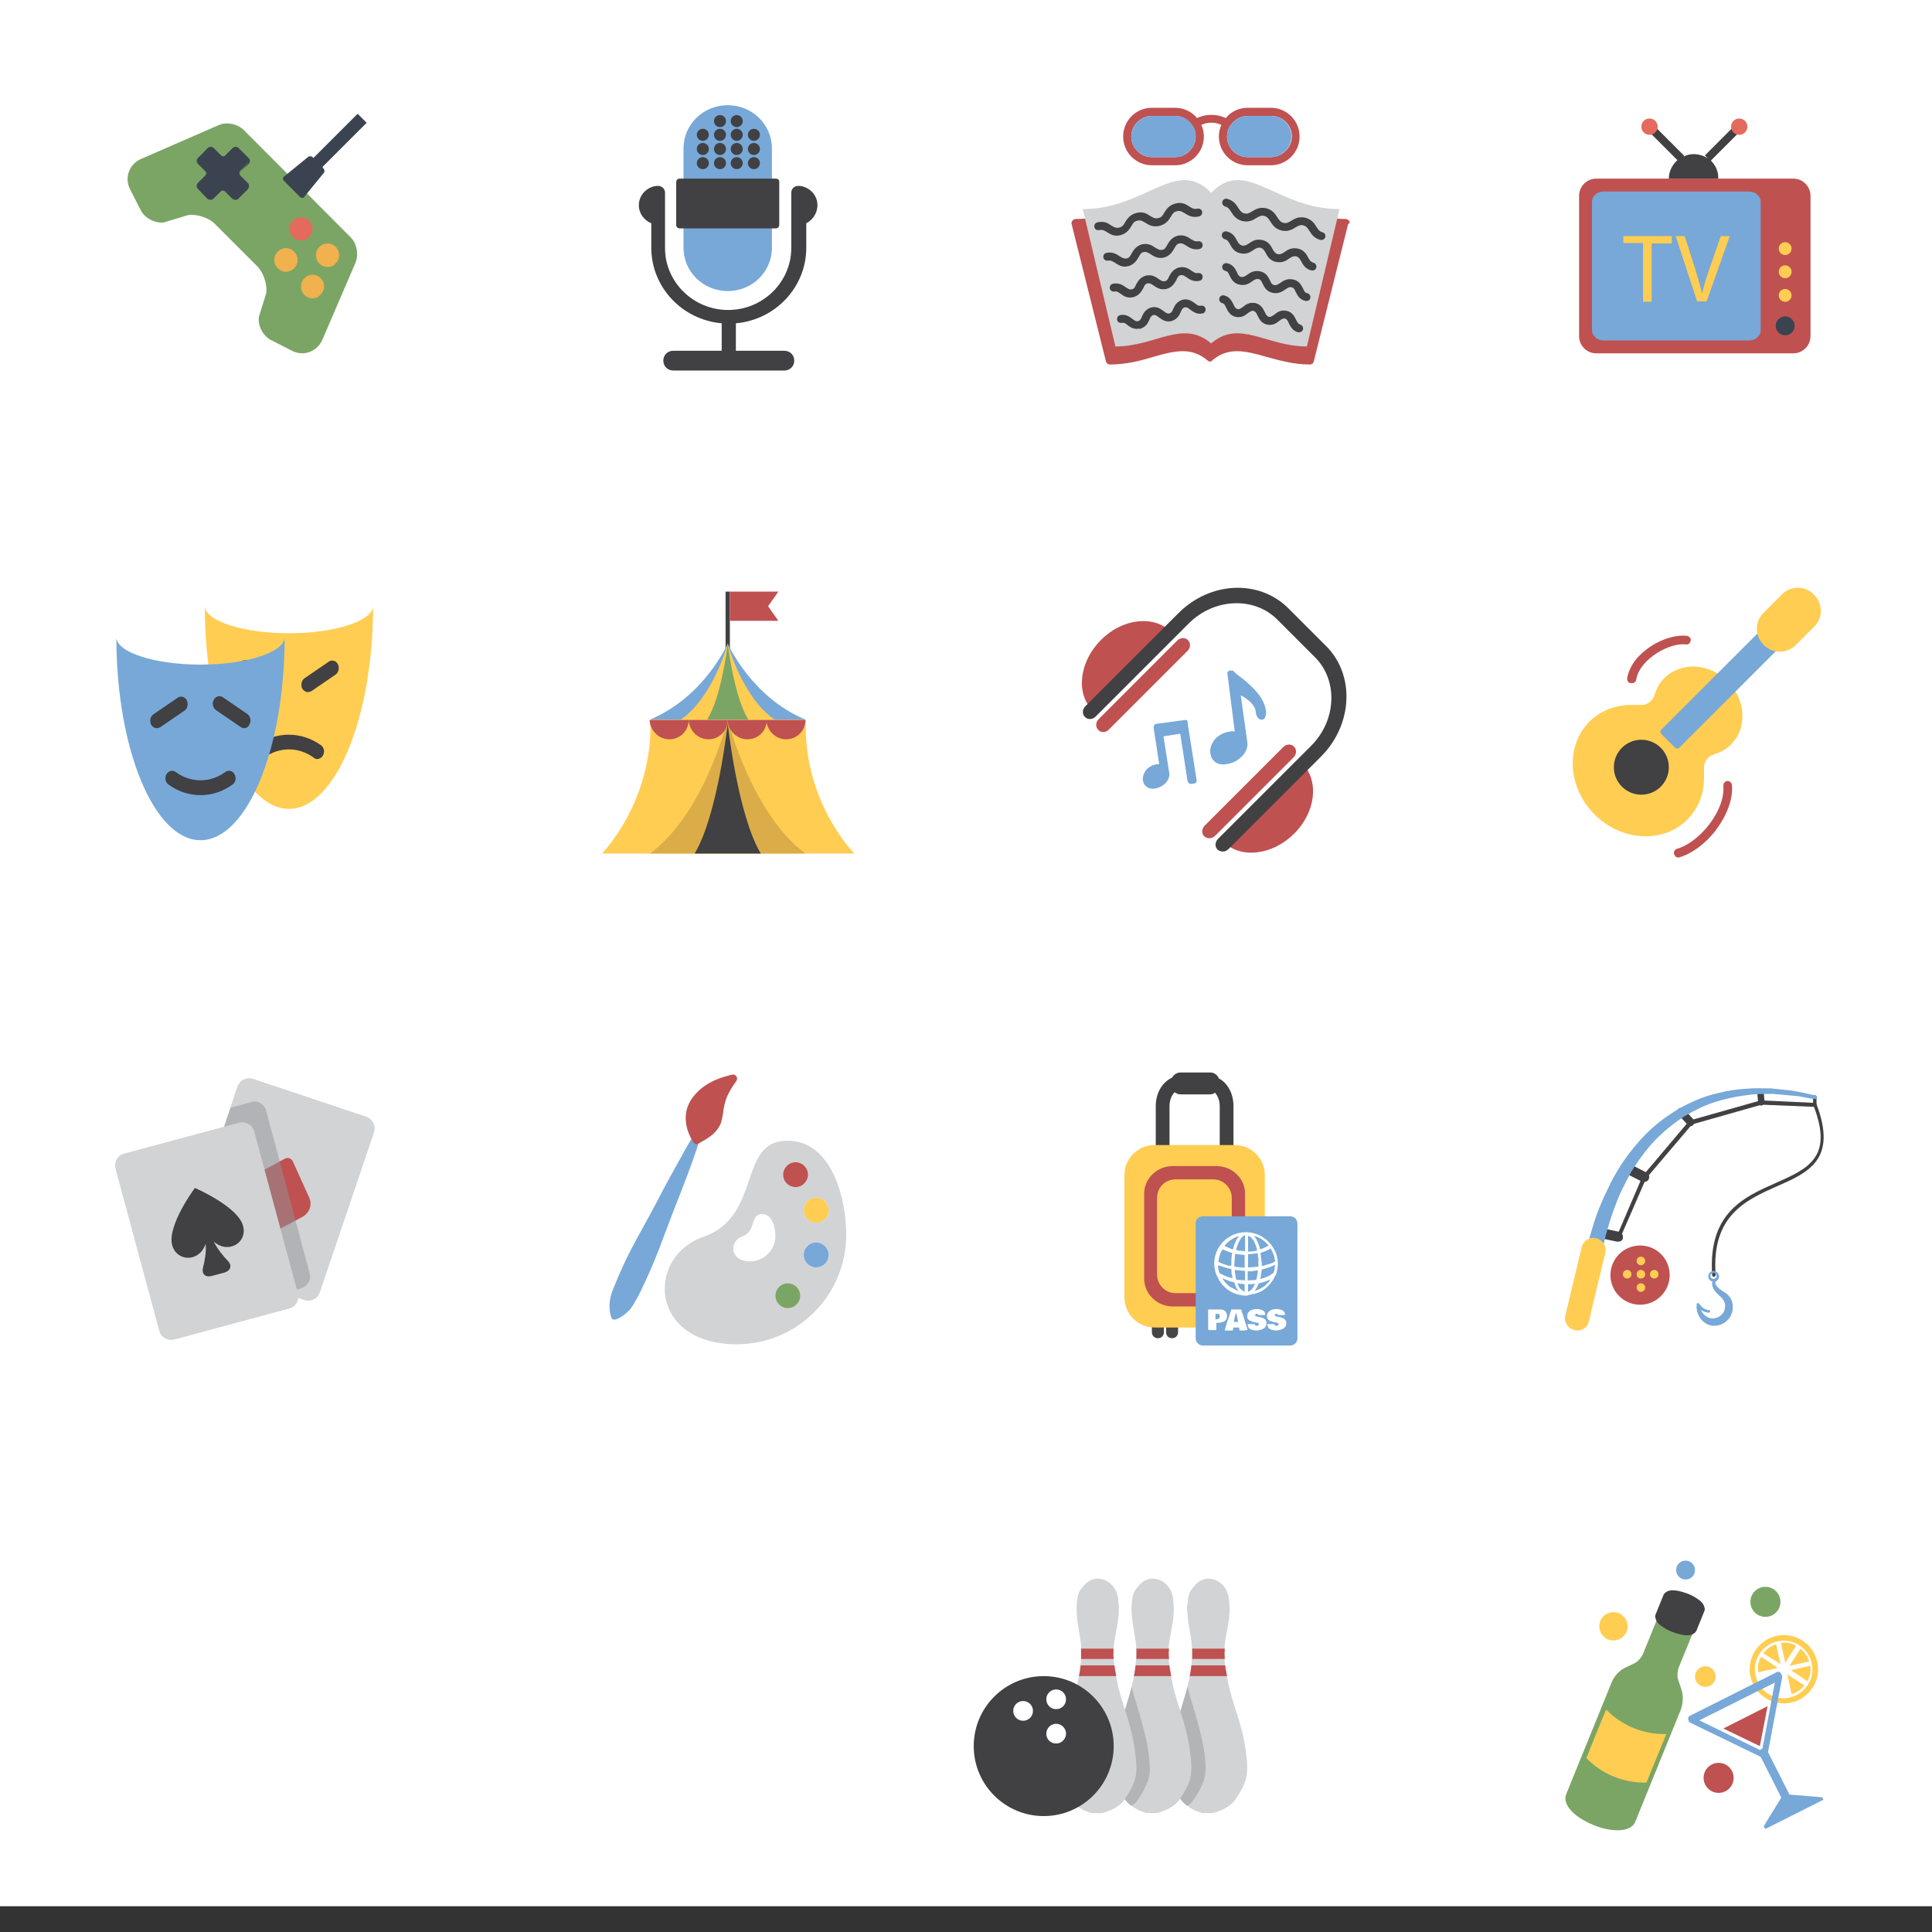 <?xml version="1.0" encoding="utf-8"?>
<!-- Generator: Adobe Illustrator 19.0.0, SVG Export Plug-In . SVG Version: 6.00 Build 0)  -->
<svg version="1.1" id="Layer_1" xmlns="http://www.w3.org/2000/svg" xmlns:xlink="http://www.w3.org/1999/xlink" x="0px" y="0px"
	 viewBox="-254 56 450 450" style="enable-background:new -254 56 450 450;" xml:space="preserve">
<rect x="-254" y="56" width="450" height="450" fill="#333333" stroke="none"/>
<style type="text/css">
	.st0{fill:#FFFFFF;}
	.st1{fill:#414042;}
	.st2{fill:#7BA565;}
	.st3{fill:#3B4350;}
	.st4{fill:#E46A5D;}
	.st5{fill:#F1B14F;}
	.st6{fill:#77A8D8;}
	.st7{fill:#BF5151;}
	.st8{fill:#D1D3D4;}
	.st9{fill:#FFCD52;}
	.st10{fill:#DBAD49;}
	.st11{opacity:0.5;fill:#939598;enable-background:new    ;}
	.st12{fill:#464646;}
	.st13{display:none;}
	.st14{display:inline;fill:#77A8D8;}
	.st15{display:inline;}
	.st16{display:inline;fill:#FFFFFF;}
	.st17{display:inline;fill:#BF5151;}
	.st18{display:inline;fill:#414042;}
	.st19{opacity:0.5;}
	.st20{fill:#939598;}
</style>
<g id="Layer_4">
	<g>
		<rect x="-254" y="50" class="st0" width="450" height="450"/>
	</g>
</g>
<g id="Layer_5">
	<g>
		<rect x="-85" y="193.8" class="st1" width="1" height="16"/>
	</g>
	<g>
		<g>
			<path class="st2" d="M-186,137.7c2.7,1.4,5.9,0.2,7.1-2.6l7.7-17.9c0.8-1.9,0.3-4.6-1.2-6l-24.8-24.9c-1.5-1.5-4.2-2-6-1.1
				l-17.9,7.8c-2.8,1.2-4,4.4-2.6,7.1l2.5,4.9c0.9,1.8,3.4,3.1,5.4,2.8l5.6-1.7c2-0.3,4.9,0.6,6.3,2.1l9.8,9.8
				c1.5,1.5,2.4,4.3,2.1,6.3l-1.7,5.5c-0.3,2,0.9,4.4,2.8,5.4C-190.9,135.2-188.7,136.3-186,137.7z"/>
		</g>
		<g>
			<g>
				<path class="st3" d="M-196.4,98.7l-1.7-1.7c-0.3-0.3-0.3-0.9,0-1.2l1.7-1.7c0.3-0.3,0.3-0.9,0-1.2l-2.3-2.3
					c-0.3-0.3-0.8-0.3-1.2,0l-1.7,1.7c-0.3,0.3-0.8,0.3-1.2,0l-1.7-1.7c-0.3-0.3-0.9-0.3-1.2,0l-2.1,2.4c-0.3,0.3-0.3,0.8,0,1.2
					l1.7,1.7c0.3,0.3,0.3,0.8,0,1.2l-1.7,1.7c-0.3,0.3-0.3,0.9,0,1.2l2.3,2.3c0.3,0.3,0.8,0.3,1.2,0l1.7-1.7c0.3-0.3,0.9-0.3,1.2,0
					l1.7,1.7c0.3,0.3,0.9,0.3,1.2,0l2.3-2.3C-196.1,99.6-196.1,99-196.4,98.7z"/>
				<path class="st3" d="M-199.3,102.5L-199.3,102.5c-0.2,0-0.5-0.1-0.7-0.3l-1.7-1.7c-0.3-0.3-0.8-0.3-1,0l-1.7,1.7
					c-0.2,0.2-0.4,0.3-0.7,0.3c-0.2,0-0.5-0.1-0.7-0.3l-2.1-2.2c-0.2-0.2-0.3-0.4-0.3-0.7c0-0.2,0.1-0.5,0.3-0.7l1.7-1.7
					c0.3-0.3,0.3-0.7,0-1l-1.7-1.7c-0.2-0.2-0.3-0.4-0.3-0.7c0-0.2,0.1-0.5,0.3-0.7l2.3-2.3c0.2-0.2,0.4-0.3,0.7-0.3
					c0.2,0,0.5,0.1,0.7,0.3l1.7,1.7c0.3,0.3,0.8,0.3,1,0l1.7-1.7c0.2-0.2,0.4-0.3,0.7-0.3c0.2,0,0.5,0.1,0.7,0.3l2.3,2.3
					c0.2,0.2,0.3,0.4,0.3,0.7c0,0.2-0.1,0.5-0.3,0.7l-1.9,1.7c-0.3,0.3-0.3,0.7,0,1l1.7,1.7c0.2,0.2,0.3,0.4,0.3,0.7
					c0,0.2-0.1,0.5-0.3,0.7l-2.3,2.3C-198.8,102.4-199,102.5-199.3,102.5z M-202.1,100.2c0.2,0,0.5,0.1,0.7,0.3l1.7,1.7
					c0.1,0.1,0.3,0.2,0.5,0.2l0,0c0.2,0,0.4-0.1,0.5-0.2l2.3-2.3c0.1-0.1,0.2-0.3,0.2-0.5s-0.1-0.4-0.2-0.5l-1.7-1.7
					c-0.4-0.4-0.4-1,0-1.3l1.7-1.7c0.1-0.1,0.2-0.3,0.2-0.5c0-0.2-0.1-0.4-0.2-0.5l-2.3-2.3c-0.3-0.3-0.8-0.3-1,0l-1.7,1.7
					c-0.2,0.2-0.4,0.3-0.7,0.3c-0.2,0-0.5-0.1-0.7-0.3l-1.7-1.7c-0.3-0.3-0.8-0.3-1,0l-2.3,2.3c-0.1,0.1-0.2,0.3-0.2,0.5
					c0,0.2,0.1,0.4,0.2,0.5l1.7,1.7c0.4,0.4,0.4,1,0,1.3l-1.7,1.7c-0.1,0.1-0.2,0.3-0.2,0.5s0.1,0.4,0.2,0.5l2.3,2.3
					c0.3,0.3,0.8,0.3,1,0l1.7-1.7C-202.6,100.3-202.4,100.2-202.1,100.2z"/>
			</g>
		</g>
		<g>
			<g>
				<circle class="st4" cx="-183.9" cy="109.3" r="2.6"/>
				<path class="st4" d="M-183.9,112c-0.7,0-1.4-0.3-1.9-0.8s-0.8-1.2-0.8-1.9c0-0.7,0.3-1.4,0.8-1.9s1.2-0.8,1.9-0.8
					c0.7,0,1.4,0.3,1.9,0.8s0.8,1.2,0.8,1.9c0,0.7-0.3,1.4-0.8,1.9C-182.5,111.8-183.2,112-183.9,112z M-183.9,106.8
					c-0.7,0-1.3,0.3-1.8,0.7c-0.5,0.5-0.7,1.1-0.7,1.8c0,0.7,0.3,1.3,0.7,1.8c0.5,0.5,1.1,0.7,1.8,0.7c0.7,0,1.3-0.3,1.8-0.7
					c0.5-0.5,0.7-1.1,0.7-1.8c0-0.7-0.3-1.3-0.7-1.8C-182.6,107-183.2,106.8-183.9,106.8z"/>
			</g>
		</g>
		<g>
			<g>
				<circle class="st5" cx="-177.7" cy="115.5" r="2.6"/>
				<path class="st5" d="M-177.7,118.2c-0.7,0-1.4-0.3-1.9-0.8c-1.1-1.1-1.1-2.8,0-3.9c0.5-0.5,1.2-0.8,1.9-0.8s1.4,0.3,1.9,0.8
					s0.8,1.2,0.8,1.9s-0.3,1.4-0.8,1.9C-176.3,118-177,118.2-177.7,118.2z M-177.7,113c-0.7,0-1.3,0.3-1.8,0.7c-1,1-1,2.6,0,3.6
					c0.5,0.5,1.1,0.7,1.8,0.7s1.3-0.3,1.8-0.7c0.5-0.5,0.7-1.1,0.7-1.8s-0.3-1.3-0.7-1.8C-176.4,113.2-177,113-177.7,113z"/>
			</g>
		</g>
		<g>
			<g>
				<circle class="st5" cx="-187.4" cy="116.5" r="2.6"/>
				<path class="st5" d="M-187.4,119.3c-0.7,0-1.4-0.3-1.9-0.8c-1.1-1.1-1.1-2.8,0-3.9c0.5-0.5,1.2-0.8,1.9-0.8
					c0.7,0,1.4,0.3,1.9,0.8c1.1,1.1,1.1,2.8,0,3.9C-186,119-186.7,119.3-187.4,119.3z M-187.4,114c-0.7,0-1.3,0.3-1.8,0.7
					c-1,1-1,2.6,0,3.6c0.5,0.5,1.1,0.7,1.8,0.7c0.7,0,1.3-0.3,1.8-0.7c1-1,1-2.6,0-3.6C-186.1,114.3-186.7,114-187.4,114z"/>
			</g>
		</g>
		<g>
			<g>
				<circle class="st5" cx="-181.2" cy="122.7" r="2.6"/>
				<path class="st5" d="M-181.2,125.5c-0.7,0-1.4-0.3-1.9-0.8c-1.1-1.1-1.1-2.8,0-3.9c0.5-0.5,1.2-0.8,1.9-0.8s1.4,0.3,1.9,0.8
					s0.8,1.2,0.8,1.9c0,0.7-0.3,1.4-0.8,1.9C-179.8,125.2-180.5,125.5-181.2,125.5z M-181.2,120.2c-0.7,0-1.3,0.3-1.8,0.7
					c-1,1-1,2.6,0,3.6c0.5,0.5,1.1,0.7,1.8,0.7s1.3-0.3,1.8-0.7c0.5-0.5,0.7-1.1,0.7-1.8c0-0.7-0.3-1.3-0.7-1.8
					C-179.9,120.5-180.5,120.2-181.2,120.2z"/>
			</g>
		</g>
		<path class="st3" d="M-178.9,94.9l10.3-10.3l-2.1-2.1L-181,92.8l-0.2-0.2c-0.2-0.2-0.4-0.2-0.6-0.2c-0.2,0-0.4,0.1-0.5,0.2
			l-5.5,4.5c-0.2,0.1-0.3,0.3-0.3,0.5s0.1,0.4,0.2,0.5l3.8,3.8c0.1,0.1,0.3,0.2,0.5,0.2c0.2,0,0.4-0.1,0.5-0.3l4.5-5.5
			c0.3-0.3,0.2-0.8-0.1-1.1L-178.9,94.9z"/>
	</g>
	<g>
		<g>
			<path class="st6" d="M-74.2,113.7c0,5.6-4.6,10.1-10.3,10.1l0,0c-5.7,0-10.3-4.5-10.3-10.1V90.6c0-5.6,4.6-10.1,10.3-10.1l0,0
				c5.7,0,10.3,4.5,10.3,10.1V113.7z"/>
		</g>
		<path class="st1" d="M-73.3,97.6h-22.4c-0.5,0-0.8,0.4-0.8,0.8v10c0,0.5,0.4,0.8,0.8,0.8h22.4c0.5,0,0.8-0.4,0.8-0.8v-10
			C-72.4,98-72.8,97.6-73.3,97.6z"/>
		<g>
			<circle class="st1" cx="-90.3" cy="94" r="1.4"/>
			<circle class="st1" cx="-86.3" cy="94" r="1.4"/>
			<circle class="st1" cx="-78.4" cy="94" r="1.4"/>
			<circle class="st1" cx="-90.3" cy="90.7" r="1.4"/>
			<circle class="st1" cx="-86.3" cy="90.7" r="1.4"/>
			<circle class="st1" cx="-86.3" cy="87.4" r="1.4"/>
			<circle class="st1" cx="-82.4" cy="94" r="1.4"/>
			<circle class="st1" cx="-82.4" cy="90.7" r="1.4"/>
			<circle class="st1" cx="-82.4" cy="87.4" r="1.4"/>
			<circle class="st1" cx="-78.4" cy="90.7" r="1.4"/>
			<circle class="st1" cx="-90.3" cy="87.4" r="1.4"/>
			<circle class="st1" cx="-86.3" cy="84.2" r="1.4"/>
			<circle class="st1" cx="-82.4" cy="84.2" r="1.4"/>
			<circle class="st1" cx="-78.4" cy="87.4" r="1.4"/>
		</g>
		<path class="st1" d="M-63.6,103.8c0-2.4-1.9-4.3-4.2-4.5c-0.1,0-0.2,0-0.3,0c-0.9,0-1.6,0.7-1.6,1.6v5.8v7.1
			c0,7.9-6.6,14.4-14.7,14.4c-8.1,0-14.7-6.5-14.7-14.4v-7.1v-5.8c0-0.9-0.7-1.6-1.6-1.6c-0.1,0-0.2,0-0.3,0
			c-2.3,0.2-4.2,2.1-4.2,4.5c0,1.9,1.2,3.5,2.9,4.2v5.7c0,9.2,7.2,16.8,16.4,17.6v6.4h-11.3c-1.3,0-2.3,1-2.3,2.3
			c0,1.3,1,2.3,2.3,2.3h25.9c1.3,0,2.3-1,2.3-2.3c0-1.3-1-2.3-2.3-2.3h-11.3v-6.4c9.2-0.8,16.4-8.4,16.4-17.6V108
			C-64.8,107.3-63.6,105.7-63.6,103.8z"/>
	</g>
	<g>
		<g>
			<path class="st7" d="M60.2,107.4c-0.2-0.2-0.5-0.4-0.8-0.4c-6.4,0-11.3-2.1-15.7-4c-3.4-1.5-6.2-2.7-9.2-2.7
				c-2.3,0-4.5,0.9-6.5,2.6c-2-1.7-4.1-2.6-6.5-2.6c-2.9,0-5.8,1.3-9.2,2.7c-4.4,1.9-9.3,4-15.7,4c-0.3,0-0.6,0.1-0.8,0.4
				c-0.2,0.2-0.3,0.5-0.2,0.8l8,32c0.1,0.4,0.5,0.7,0.9,0.7c3.9,0,7.2-0.9,10.2-1.8c2.4-0.7,4.7-1.3,6.8-1.3c2.2,0,4,0.7,5.7,2.1
				l0,0l0,0c0,0,0.1,0,0.1,0.1l0.1,0.1l0,0c0.1,0,0.2,0.1,0.3,0.1h0.1h0.1c0.1,0,0.2,0,0.3-0.1l0,0c0.1,0,0.1-0.1,0.1-0.1
				s0.1,0,0.1-0.1l0,0l0,0c1.8-1.5,3.6-2.1,5.7-2.1s4.4,0.6,6.8,1.3c3,0.8,6.3,1.8,10.2,1.8c0.5,0,0.8-0.3,0.9-0.7l8-32
				C60.5,107.9,60.4,107.6,60.2,107.4z"/>
			<path class="st8" d="M28.1,100.9c-8.2-8.4-15.1,3.8-29.9,3.8l7.6,32c9.4,0,15.7-6.4,22.3-0.7c6.6-5.7,12.8,0.7,22.3,0.7l7.6-32
				C43.2,104.7,36.3,92.5,28.1,100.9z"/>
			<g>
				<g>
					<path class="st1" d="M6.2,110.9c-1,0-1.7-0.4-2.3-0.8c-0.7-0.4-1.1-0.7-1.9-0.5c-0.5,0.1-1-0.2-1.1-0.7s0.2-1,0.7-1.1
						c1.5-0.4,2.5,0.2,3.2,0.7c0.7,0.4,1.1,0.7,1.9,0.5c0.8-0.2,1-0.6,1.4-1.3c0.5-0.8,1.1-1.7,2.6-2.1c1.5-0.4,2.5,0.2,3.2,0.7
						c0.7,0.4,1.1,0.7,1.9,0.5c0.8-0.2,1-0.6,1.4-1.3c0.5-0.8,1.1-1.7,2.6-2.1c1.5-0.4,2.5,0.2,3.2,0.7c0.7,0.4,1.1,0.7,1.9,0.5
						c0.5-0.1,1,0.2,1.1,0.7s-0.2,1-0.7,1.1c-1.5,0.4-2.5-0.2-3.3-0.7c-0.7-0.4-1.1-0.7-1.9-0.5c-0.8,0.2-1,0.6-1.4,1.3
						c-0.5,0.8-1.1,1.7-2.6,2.1c-1.5,0.4-2.5-0.2-3.3-0.7c-0.7-0.4-1.1-0.7-1.9-0.5c-0.8,0.2-1,0.6-1.4,1.3
						c-0.5,0.8-1.1,1.7-2.6,2.1C6.8,110.8,6.5,110.9,6.2,110.9z"/>
				</g>
				<g>
					<path class="st1" d="M8,118.1c-1,0-1.7-0.5-2.3-0.9c-0.7-0.4-1-0.6-1.6-0.5c-0.5,0.1-1-0.2-1.1-0.7s0.2-1,0.7-1.1
						c1.4-0.3,2.4,0.3,3.1,0.8c0.7,0.4,1,0.6,1.6,0.5s0.8-0.5,1.2-1.2c0.4-0.7,1-1.7,2.4-2.1c1.4-0.3,2.4,0.3,3.1,0.8
						c0.7,0.4,1,0.6,1.6,0.5s0.8-0.5,1.2-1.2c0.4-0.7,1-1.7,2.4-2.1c1.4-0.3,2.4,0.3,3.1,0.8c0.7,0.4,1,0.6,1.6,0.5
						c0.5-0.1,1,0.2,1.1,0.7s-0.2,1-0.7,1.1c-1.4,0.3-2.4-0.3-3.1-0.8c-0.7-0.4-1-0.6-1.6-0.5s-0.8,0.5-1.2,1.2
						c-0.4,0.7-1,1.7-2.4,2.1c-1.4,0.3-2.4-0.3-3.1-0.8c-0.7-0.4-1-0.6-1.6-0.5s-0.8,0.5-1.2,1.2c-0.4,0.7-1,1.7-2.4,2.1
						C8.5,118,8.3,118.1,8,118.1z"/>
				</g>
				<g>
					<path class="st1" d="M9.2,125.3c-1,0-1.7-0.5-2.2-0.9c-0.6-0.4-0.9-0.6-1.4-0.5s-1-0.2-1.1-0.7s0.2-1,0.7-1.1
						c1.4-0.3,2.3,0.3,3,0.8c0.6,0.4,0.9,0.6,1.4,0.5s0.7-0.4,1-1.1c0.4-0.7,0.9-1.7,2.3-2.1c1.4-0.3,2.3,0.3,3,0.8
						c0.6,0.4,0.9,0.6,1.4,0.5s0.7-0.4,1-1.1c0.4-0.7,0.9-1.7,2.3-2.1c1.4-0.3,2.3,0.3,3,0.8c0.6,0.4,0.9,0.6,1.4,0.5
						c0.5-0.1,1,0.2,1.1,0.7s-0.2,1-0.7,1.1c-1.4,0.3-2.3-0.3-3-0.8c-0.6-0.4-0.9-0.6-1.4-0.5s-0.7,0.4-1,1.1
						c-0.4,0.7-0.9,1.7-2.3,2.1c-1.4,0.3-2.3-0.3-3-0.8c-0.6-0.4-0.9-0.6-1.4-0.5s-0.7,0.4-1,1.1c-0.4,0.7-0.9,1.7-2.3,2.1
						C9.7,125.3,9.5,125.3,9.2,125.3z"/>
				</g>
				<g>
					<path class="st1" d="M10.8,132.6c-1,0-1.7-0.5-2.2-0.9c-0.6-0.5-0.9-0.6-1.3-0.5c-0.5,0.1-1-0.2-1.1-0.7s0.2-1,0.7-1.1
						c1.3-0.3,2.2,0.4,2.9,0.9c0.6,0.5,0.9,0.6,1.3,0.5s0.6-0.4,0.9-1.1c0.3-0.7,0.8-1.7,2.2-2.1c1.3-0.3,2.2,0.4,2.9,0.9
						c0.6,0.5,0.9,0.6,1.3,0.5c0.4-0.1,0.6-0.4,0.9-1.1s0.8-1.7,2.2-2.1c1.3-0.3,2.2,0.4,2.9,0.9c0.6,0.5,0.9,0.6,1.3,0.5
						c0.5-0.1,1,0.2,1.1,0.7s-0.2,1-0.7,1.1c-1.3,0.3-2.2-0.4-2.9-0.9c-0.6-0.5-0.9-0.6-1.3-0.5s-0.6,0.4-0.9,1.1
						c-0.3,0.7-0.8,1.7-2.2,2.1c-1.3,0.3-2.2-0.4-2.9-0.9c-0.6-0.5-0.9-0.6-1.3-0.5c-0.4,0.1-0.6,0.4-0.9,1.1s-0.8,1.7-2.2,2.1
						C11.2,132.5,11,132.6,10.8,132.6z"/>
				</g>
				<g>
					<path class="st1" d="M53.8,111.9c-0.1,0-0.1,0-0.2,0c-1.5-0.4-2.1-1.3-2.6-2.1c-0.4-0.6-0.7-1.1-1.4-1.3
						c-0.8-0.2-1.2,0.1-1.9,0.5c-0.8,0.5-1.7,1-3.2,0.7c-1.5-0.4-2.1-1.3-2.6-2.1c-0.4-0.6-0.7-1.1-1.4-1.3
						c-0.8-0.2-1.2,0.1-1.9,0.5c-0.8,0.5-1.7,1-3.2,0.7c-1.5-0.4-2.1-1.3-2.6-2.1c-0.4-0.6-0.7-1.1-1.4-1.3
						c-0.5-0.1-0.8-0.6-0.7-1.1c0.1-0.5,0.6-0.8,1.1-0.7c1.5,0.4,2.1,1.3,2.6,2.1c0.4,0.6,0.7,1.1,1.4,1.3c0.8,0.2,1.2-0.1,1.9-0.5
						c0.8-0.5,1.7-1,3.2-0.7c1.5,0.4,2.1,1.3,2.6,2.1c0.4,0.6,0.7,1.1,1.4,1.3c0.8,0.2,1.2-0.1,1.9-0.5c0.8-0.5,1.7-1,3.2-0.7
						c1.5,0.4,2.1,1.3,2.6,2.1c0.4,0.6,0.7,1.1,1.4,1.3c0.5,0.1,0.8,0.6,0.7,1.1C54.6,111.6,54.2,111.9,53.8,111.9z"/>
				</g>
				<g>
					<path class="st1" d="M51.7,119c-0.1,0-0.1,0-0.2,0c-1.4-0.3-2-1.3-2.4-2.1c-0.4-0.7-0.6-1-1.2-1.2c-0.6-0.1-1,0.1-1.6,0.5
						c-0.7,0.5-1.6,1.1-3.1,0.8c-1.4-0.3-2-1.3-2.4-2.1c-0.4-0.7-0.6-1-1.2-1.2c-0.6-0.1-1,0.1-1.6,0.5c-0.7,0.5-1.6,1.1-3.1,0.8
						c-1.4-0.3-2-1.3-2.4-2.1c-0.4-0.7-0.6-1-1.2-1.2c-0.5-0.1-0.8-0.6-0.7-1.1c0.1-0.5,0.6-0.8,1.1-0.7c1.4,0.3,2,1.3,2.4,2.1
						c0.4,0.7,0.6,1,1.2,1.2c0.6,0.1,1-0.1,1.6-0.5c0.7-0.5,1.6-1.1,3.1-0.8c1.4,0.3,2,1.3,2.4,2.1c0.4,0.7,0.6,1,1.2,1.2
						c0.6,0.1,1-0.1,1.6-0.5c0.7-0.5,1.6-1.1,3.1-0.8c1.4,0.3,2,1.3,2.4,2.1c0.4,0.7,0.6,1,1.2,1.2c0.5,0.1,0.8,0.6,0.7,1.1
						C52.5,118.7,52.2,119,51.7,119z"/>
				</g>
				<g>
					<path class="st1" d="M50.3,126.1c-0.1,0-0.1,0-0.2,0c-1.4-0.3-1.9-1.3-2.3-2.1c-0.3-0.7-0.5-1-1-1.1s-0.8,0.1-1.4,0.5
						c-0.7,0.5-1.6,1.1-3,0.8c-1.4-0.3-1.9-1.3-2.3-2.1c-0.3-0.7-0.5-1-1-1.1s-0.8,0.1-1.4,0.5c-0.7,0.5-1.6,1.1-3,0.8
						c-1.4-0.3-1.9-1.3-2.3-2.1c-0.3-0.7-0.5-1-1-1.1s-0.8-0.6-0.7-1.1c0.1-0.5,0.6-0.8,1.1-0.7c1.4,0.3,1.9,1.3,2.3,2.1
						c0.3,0.7,0.5,1,1,1.1c0.5,0.1,0.8-0.1,1.4-0.5c0.7-0.5,1.6-1.1,3-0.8c1.4,0.3,1.9,1.3,2.3,2.1c0.3,0.7,0.5,1,1,1.1
						s0.8-0.1,1.4-0.5c0.7-0.5,1.6-1.1,3-0.8c1.4,0.3,1.9,1.3,2.3,2.1c0.3,0.7,0.5,1,1,1.1s0.8,0.6,0.7,1.1
						C51.1,125.9,50.7,126.1,50.3,126.1z"/>
				</g>
				<g>
					<path class="st1" d="M48.6,133.4c-0.1,0-0.1,0-0.2,0c-1.3-0.3-1.8-1.3-2.2-2.1c-0.3-0.7-0.5-1-0.9-1.1
						c-0.4-0.1-0.7,0.1-1.3,0.5c-0.6,0.5-1.5,1.2-2.9,0.9c-1.3-0.3-1.8-1.3-2.2-2.1c-0.3-0.7-0.5-0.9-0.9-1.1
						c-0.4-0.1-0.7,0.1-1.3,0.5c-0.6,0.5-1.5,1.2-2.9,0.9c-1.3-0.3-1.8-1.3-2.2-2.1c-0.3-0.7-0.5-1-0.9-1.1
						c-0.5-0.1-0.8-0.6-0.7-1.1c0.1-0.5,0.6-0.8,1.1-0.7c1.3,0.3,1.8,1.3,2.2,2.1c0.3,0.7,0.5,0.9,0.9,1.1c0.4,0.1,0.7-0.1,1.3-0.5
						c0.6-0.5,1.5-1.2,2.9-0.9c1.3,0.3,1.8,1.3,2.2,2.1c0.3,0.7,0.5,0.9,0.9,1.1c0.4,0.1,0.7-0.1,1.3-0.5c0.6-0.5,1.5-1.2,2.9-0.9
						c1.3,0.3,1.8,1.3,2.2,2.1c0.3,0.7,0.5,0.9,0.9,1.1c0.5,0.1,0.8,0.6,0.7,1.1C49.4,133.1,49,133.4,48.6,133.4z"/>
				</g>
			</g>
		</g>
		<path class="st7" d="M42,81.1h-5.4c-2,0-3.9,0.9-5.1,2.4c-2.1-1-4.6-1-6.7,0c-1.2-1.5-3.1-2.4-5.1-2.4h-5.4c-3.7,0-6.7,3-6.7,6.7
			c0,3.7,3,6.7,6.7,6.7h5.4c3.7,0,6.7-3,6.7-6.7c0-1-0.2-1.9-0.6-2.7c1.5-0.7,3.2-0.7,4.7,0c-0.4,0.8-0.6,1.7-0.6,2.7
			c0,3.7,3,6.7,6.7,6.7H42c3.7,0,6.7-3,6.7-6.7C48.7,84.1,45.7,81.1,42,81.1z M19.7,92.6h-5.4c-2.7,0-4.8-2.2-4.8-4.8
			c0-2.6,2.2-4.8,4.8-4.8h5.4c2.6,0,4.8,2.2,4.8,4.8C24.5,90.4,22.3,92.6,19.7,92.6z M42,92.6h-5.4c-2.7,0-4.8-2.2-4.8-4.8
			c0-0.9,0.3-1.8,0.7-2.5c0,0,0,0,0.1,0c0-0.1,0-0.1,0.1-0.2c0.9-1.3,2.3-2.1,4-2.1h5.4c2.7,0,4.8,2.2,4.8,4.8
			C46.9,90.4,44.6,92.6,42,92.6z"/>
		<path class="st6" d="M46.8,87.8c0,2.6-2.2,4.8-4.8,4.8h-5.4c-2.7,0-4.8-2.2-4.8-4.8c0-0.9,0.3-1.8,0.7-2.5c0,0,0,0,0.1,0
			c0-0.1,0-0.1,0.1-0.2c0.9-1.3,2.3-2.1,4-2.1h5.4C44.6,83,46.8,85.1,46.8,87.8z"/>
		<path class="st6" d="M24.5,87.8c0,2.6-2.2,4.8-4.8,4.8h-5.4c-2.7,0-4.8-2.2-4.8-4.8c0-2.6,2.2-4.8,4.8-4.8h5.4
			C22.3,83,24.5,85.1,24.5,87.8z"/>
	</g>
	<g>
		<g>
			<path class="st7" d="M167.7,134.3c0,2.2-1.8,4-4,4h-45.9c-2.2,0-4-1.8-4-4v-32.7c0-2.2,1.8-4,4-4h45.9c2.2,0,4,1.8,4,4V134.3z"/>
		</g>
		<g>
			<path class="st6" d="M156.1,132.9c0,1.3-1.2,2.4-2.7,2.4h-33.9c-1.5,0-2.7-1.1-2.7-2.4V103c0-1.3,1.2-2.4,2.7-2.4h33.9
				c1.5,0,2.7,1.1,2.7,2.4V132.9z"/>
		</g>
		<g>
			<circle class="st9" cx="161.8" cy="113.9" r="1.5"/>
		</g>
		<g>
			<circle class="st9" cx="161.8" cy="119.3" r="1.5"/>
		</g>
		<g>
			<circle class="st9" cx="161.8" cy="124.8" r="1.5"/>
		</g>
		<g>
			<g>
				<circle class="st3" cx="161.8" cy="131.9" r="2.2"/>
			</g>
		</g>
		<g>
			<path class="st1" d="M144.5,93.4l7.3-7.3l-1.3-1.3l-7.4,7.4l0.7,0.7c-0.9-0.6-2.1-1-3.3-1c-0.9,0-1.7,0.2-2.4,0.6l0.2-0.2
				l-7.4-7.4l-1.3,1.3l7.1,7.1c-1.2,1.1-2,2.6-2,4.3h11.5C146.3,96,145.6,94.5,144.5,93.4z"/>
			<g>
				<circle class="st4" cx="130.2" cy="85.5" r="1.9"/>
			</g>
			<g>
				<circle class="st4" cx="151.1" cy="85.5" r="1.9"/>
			</g>
		</g>
		<g>
			<g>
				<path class="st9" d="M128.7,112.6h-4.6V111h11.3v1.7h-4.7v13.6h-2L128.7,112.6L128.7,112.6z"/>
			</g>
			<g>
				<path class="st9" d="M141.3,126.2l-5-15.2h2.1l2.4,7.5c0.6,2.1,1.2,3.9,1.6,5.7h0.1c0.4-1.8,1-3.7,1.7-5.7l2.6-7.5h2.1
					l-5.4,15.2H141.3z"/>
			</g>
		</g>
	</g>
	<g>
		<g>
			<path class="st9" d="M-186.7,203.5c-10.8,0-19.6-2.9-19.6-6.4c0,26.1,8.8,47.3,19.6,47.3s19.6-21.2,19.6-47.3
				C-167.1,200.6-175.9,203.5-186.7,203.5z"/>
		</g>
		<g>
			<g>
				<path class="st1" d="M-191.2,217.2c-0.3,0-0.5-0.1-0.8-0.3l-5.7-3.9c-0.7-0.5-1-1.6-0.5-2.4c0.4-0.8,1.4-1.1,2.1-0.6l5.7,3.9
					c0.7,0.5,1,1.6,0.5,2.4C-190.2,216.9-190.7,217.2-191.2,217.2z"/>
			</g>
			<g>
				<path class="st1" d="M-182.3,217.2c-0.5,0-1-0.3-1.3-0.8c-0.4-0.8-0.2-1.9,0.5-2.4l5.7-3.9c0.7-0.5,1.7-0.2,2.1,0.6
					c0.4,0.8,0.2,1.9-0.5,2.4l-5.7,3.9C-181.7,217.1-182,217.2-182.3,217.2z"/>
			</g>
		</g>
		<g>
			<path class="st1" d="M-180.1,232.8c-0.3,0-0.6-0.1-0.8-0.3c-3.5-2.6-8.1-2.6-11.6,0c-0.7,0.5-1.7,0.3-2.1-0.5
				c-0.5-0.8-0.3-1.9,0.4-2.4c4.5-3.3,10.4-3.3,15,0c0.7,0.5,0.9,1.6,0.4,2.4C-179.1,232.5-179.6,232.8-180.1,232.8z"/>
		</g>
		<g>
			<path class="st6" d="M-207.3,210.8c-10.8,0-19.6-2.9-19.6-6.4c0,26.1,8.8,47.3,19.6,47.3s19.6-21.2,19.6-47.3
				C-187.7,207.9-196.5,210.8-207.3,210.8z"/>
		</g>
		<g>
			<g>
				<path class="st1" d="M-217.5,225.6c-0.5,0-1-0.3-1.3-0.8c-0.4-0.8-0.2-1.9,0.5-2.4l5.7-3.9c0.7-0.5,1.7-0.2,2.1,0.6
					s0.2,1.9-0.5,2.4l-5.7,3.9C-217,225.5-217.2,225.6-217.5,225.6z"/>
			</g>
			<g>
				<path class="st1" d="M-197.2,225.6c-0.3,0-0.5-0.1-0.8-0.3l-5.7-3.9c-0.7-0.5-1-1.6-0.5-2.4c0.4-0.8,1.4-1.1,2.1-0.6l5.7,3.9
					c0.7,0.5,1,1.6,0.5,2.4C-196.1,225.3-196.6,225.6-197.2,225.6z"/>
			</g>
		</g>
		<g>
			<path class="st1" d="M-207.3,241.2c-2.6,0-5.2-0.8-7.5-2.5c-0.7-0.5-0.9-1.6-0.4-2.4c0.5-0.8,1.4-1,2.1-0.5
				c3.5,2.6,8.1,2.6,11.6,0c0.7-0.5,1.7-0.3,2.1,0.5c0.5,0.8,0.3,1.9-0.4,2.4C-202.1,240.4-204.7,241.2-207.3,241.2z"/>
		</g>
	</g>
	<g>
		<g>
			<path class="st9" d="M-66.3,223.6h-18.1h-18.1c0.6,19.2-11.3,31.2-11.3,31.2h29.4H-55C-55,254.8-67,242.8-66.3,223.6z"/>
		</g>
		<g>
			<path class="st6" d="M-84.5,205.9c0,0-5.4,12.4-18.1,17.7h18.1h18.1C-79,218.4-84.5,205.9-84.5,205.9z"/>
		</g>
		<g>
			<path class="st9" d="M-84.5,205.9c0,0-3.3,12.4-10.9,17.7h10.9h10.9C-81.2,218.4-84.5,205.9-84.5,205.9z"/>
		</g>
		<g>
			<path class="st2" d="M-84.5,205.9c0,0-1.4,12.4-4.8,17.7h4.8h4.8C-83,218.4-84.5,205.9-84.5,205.9z"/>
		</g>
		<g>
			<path class="st10" d="M-84.5,223.6c0,0-5.4,21.9-18.1,31.2h18.1h18.1C-79,245.5-84.5,223.6-84.5,223.6z"/>
		</g>
		<g>
			<path class="st1" d="M-84.5,224.5c0,0-2.3,21.3-7.7,30.3h7.7h7.7C-82.2,245.8-84.5,224.5-84.5,224.5z"/>
		</g>
		<g>
			<polygon class="st7" points="-72.7,200.6 -84,200.6 -84,193.8 -72.7,193.8 -75.1,197.2 			"/>
		</g>
		<g>
			<path class="st7" d="M-98.1,228.2c2.5,0,4.5-2,4.5-4.5h-9.1C-102.6,226.1-100.6,228.2-98.1,228.2z"/>
		</g>
		<g>
			<path class="st7" d="M-89,228.2c2.5,0,4.5-2,4.5-4.5h-9.1C-93.5,226.1-91.5,228.2-89,228.2z"/>
		</g>
		<g>
			<path class="st7" d="M-79.9,228.2c2.5,0,4.5-2,4.5-4.5h-9.1C-84.5,226.1-82.4,228.2-79.9,228.2z"/>
		</g>
		<g>
			<path class="st7" d="M-70.9,228.2c2.5,0,4.5-2,4.5-4.5h-9.1C-75.4,226.1-73.4,228.2-70.9,228.2z"/>
		</g>
	</g>
	<g>
		<g>
			<g>
				<path class="st7" d="M18.8,203.2c-4-4-11.4-3.2-16.4,1.9c-5,5-5.9,12.4-1.9,16.4L18.8,203.2z"/>
			</g>
			<g>
				<path class="st7" d="M49.3,233.8c4,4,3.2,11.4-1.9,16.4c-5,5-12.4,5.9-16.4,1.9L49.3,233.8z"/>
			</g>
		</g>
		<g>
			<path class="st1" d="M29.6,253.9c-0.7-0.7-0.6-1.8,0.1-2.5l21.7-21.7c5.9-5.9,6.3-15.2,0.9-20.6l-8.8-8.8
				c-5.4-5.4-14.7-5-20.6,0.9L1.2,222.9c-0.7,0.7-1.8,0.8-2.5,0.1s-0.6-1.8,0.1-2.5l21.7-21.7c7.4-7.4,18.8-7.9,25.6-1.1l8.8,8.8
				c6.7,6.7,6.2,18.2-1.1,25.6l-21.7,21.7C31.4,254.5,30.3,254.5,29.6,253.9z"/>
		</g>
		<g>
			<g>
				<path class="st7" d="M1.8,226c-0.7-0.7-0.6-1.8,0.1-2.5l18.3-18.3c0.7-0.7,1.8-0.8,2.5-0.1s0.6,1.8-0.1,2.5L4.3,225.9
					C3.6,226.7,2.4,226.7,1.8,226z"/>
			</g>
			<g>
				<path class="st7" d="M26.5,250.8c-0.7-0.7-0.6-1.8,0.1-2.5L44.9,230c0.7-0.7,1.8-0.8,2.5-0.1s0.6,1.8-0.1,2.5L29,250.7
					C28.3,251.4,27.2,251.4,26.5,250.8z"/>
			</g>
		</g>
		<g>
			<path class="st6" d="M40.9,221.8c-0.2-1.5-0.8-3-2.1-4.5c-0.8-1-1.9-2-3.2-3.1c-0.5-0.4-1.1-0.8-1.6-1.2l-0.6-0.6
				c-0.2-0.2-0.4-0.3-0.6-0.2h-0.3c-0.4,0-0.7,0.4-0.6,0.8l1.7,13.4c-0.4-0.1-0.8-0.1-1.2,0c-0.6,0.1-1.3,0.3-1.9,0.6
				c-0.9,0.5-1.6,1.1-2,1.9c-0.5,0.8-0.7,1.7-0.6,2.5c0.1,0.5,0.2,1,0.5,1.4c0.7,1,1.7,1.4,3.1,1.2c0.2,0,0.4-0.1,0.6-0.1
				c0.4-0.1,0.8-0.2,1.3-0.4c0.9-0.4,1.6-1,2.3-1.8c0.7-1,1-2,0.8-3L35,218c0,0,0,0,0.1,0c0.8,0.4,1.6,1,2.2,1.6
				c0.8,0.8,1.2,1.6,1.2,2.4c0.1,0.5,0.3,1.1,0.7,1.4c0.3,0.2,0.5,0.3,0.8,0.2C40.4,223.6,40.9,223.2,40.9,221.8
				C40.9,221.9,40.9,221.9,40.9,221.8z"/>
			<path class="st6" d="M22,223.7l-6.7,0.9c-0.4,0.1-0.6,0.4-0.6,0.9L16,234c-0.2,0-0.4,0-0.6,0c-0.5,0.1-0.9,0.2-1.4,0.5
				c-0.6,0.3-1.1,0.8-1.4,1.4c-0.3,0.6-0.5,1.3-0.4,1.9c0.1,0.4,0.2,0.7,0.4,1c0.4,0.5,1.1,1,2.3,0.9c0.4-0.1,0.9-0.2,1.3-0.4
				c0.6-0.3,1.2-0.7,1.6-1.3c0.5-0.7,0.7-1.5,0.5-2.2l-1.3-8.3l3.9-0.6l1.7,11c0.1,0.4,0.4,0.7,0.8,0.7l0.7-0.1c0,0,0,0,0.1,0
				c0.2,0,0.3-0.1,0.4-0.3s0.2-0.4,0.1-0.6l-2.1-13.3C22.7,223.9,22.4,223.6,22,223.7z"/>
		</g>
	</g>
	<g>
		<g>
			<path class="st9" d="M144.8,231.9c0.6-0.2,1.2-0.5,1.8-0.7c0.9-0.4,1.8-1,2.6-1.8c3.8-3.8,3.5-10.4-0.8-14.7s-10.8-4.6-14.7-0.8
				c-0.8,0.8-1.4,1.6-1.8,2.6c-0.3,0.6-0.5,1.2-0.7,1.8c-0.4,1-1.6,1.9-2.8,1.9c-0.7,0-1.4,0-2.1,0c-3.7-0.1-7.4,1.2-10.1,3.9
				c-5.6,5.6-5.1,15.3,1.2,21.6c6.3,6.3,16,6.8,21.6,1.2c2.7-2.7,4-6.3,3.9-10.1c0-0.7,0-1.5,0-2.1
				C142.9,233.5,143.8,232.2,144.8,231.9z"/>
		</g>
		<g>
			<circle class="st1" cx="128.3" cy="234.7" r="6.4"/>
		</g>
		<path class="st6" d="M164,202.4l-3.3-3.3c-0.2-0.2-0.6-0.2-0.9,0L132.9,226c-0.2,0.2-0.2,0.6,0,0.9l3.3,3.3c0.2,0.2,0.6,0.2,0.9,0
			l26.9-26.9C164.2,203,164.2,202.6,164,202.4z"/>
		<path class="st9" d="M168.6,194.6l-0.2-0.2c-2-2-5.3-2-7.3,0l-4.4,4.4c-2,2-2,5.3,0,7.3l0.2,0.2c2,2,5.3,2,7.3,0l4.4-4.4
			C170.6,199.9,170.6,196.7,168.6,194.6z"/>
		<g>
			<path class="st7" d="M125.3,214.9c-0.2-0.2-0.3-0.5-0.3-0.9c1-6.2,9.2-10.5,13.9-9.9c0.6,0.1,1,0.6,0.9,1.1
				c-0.1,0.6-0.6,1-1.1,0.9c-3.8-0.5-10.8,3.4-11.6,8.2c-0.1,0.6-0.6,0.9-1.2,0.8C125.6,215.1,125.4,215,125.3,214.9z"/>
		</g>
		<g>
			<path class="st7" d="M136.2,255.4c-0.1-0.1-0.2-0.3-0.3-0.5c-0.1-0.5,0.2-1.1,0.7-1.2c5.1-1.4,11.3-8.8,10.8-14.7
				c0-0.6,0.4-1,0.9-1.1c0.6,0,1,0.4,1.1,0.9c0.3,3.2-1.1,7-3.7,10.5c-2.4,3.2-5.7,5.6-8.6,6.4C136.8,255.8,136.4,255.7,136.2,255.4
				z"/>
		</g>
	</g>
	<g>
		<g>
			<path class="st8" d="M-183.1,358.8l-26.3-8.9c-1.5-0.5-2.3-2.1-1.8-3.7l12.5-37.1c0.5-1.5,2.1-2.3,3.7-1.8l26.3,8.8
				c1.5,0.5,2.3,2.1,1.8,3.7l-12.6,37.2C-180,358.5-181.6,359.3-183.1,358.8z"/>
		</g>
		<g>
			<path class="st7" d="M-185.8,326.5c-0.3-0.7-1.2-1-1.9-0.6l-8.1,4.4c-1.6,0.8-2.3,2.9-1.5,4.5l3.8,8.3c0.3,0.7,1.2,1,1.9,0.6
				l8.1-4.3c1.6-0.9,2.3-2.9,1.5-4.5L-185.8,326.5z"/>
		</g>
		<path class="st11" d="M-181.9,352.5l-10.1-37.8c-0.4-1.5-2-2.5-3.5-2l-4.8,1.3l-10.9,32.3c-0.5,1.5,0.3,3.2,1.8,3.7l21.4,7.2
			l4.1-1.1C-182.4,355.6-181.4,354.1-181.9,352.5z"/>
		<g>
			<path class="st8" d="M-186.7,360.8l-26.7,7.2c-1.5,0.4-3.1-0.5-3.5-2l-10.2-37.8c-0.4-1.5,0.5-3.1,2-3.5l26.8-7.2
				c1.5-0.4,3.1,0.5,3.5,2l10.2,37.8C-184.2,358.8-185.1,360.4-186.7,360.8z"/>
		</g>
		<g>
			<path class="st1" d="M-204.2,345.2c0.8,1.7,2.4,3.6,3.2,4.4c1.1,1.1,0.8,2.3-0.7,2.8l-3,0.8c-1.5,0.4-2.4-0.5-2-2
				c0.3-1.2,0.8-3.4,0.6-5.5c-1.4,4.3-6.7,4.3-7.8,0.3c-1.2-4.6,5.3-13.3,5.3-13.3s10,4.3,11.2,8.8
				C-196.3,345.4-200.8,348.2-204.2,345.2z"/>
		</g>
	</g>
	<g>
		<path class="st8" d="M-69.1,321.8c-13.7-1.6-6.7,17.3-21.1,22.3c-13.3,4.6-12.7,25,7.8,25c14.1,0,25.5-11.4,25.5-25.5
			C-56.9,334.3-60.6,322.8-69.1,321.8z M-61,337.9c0,1.6-1.3,2.9-2.9,2.9c-1.6,0-2.9-1.3-2.9-2.9s1.3-2.9,2.9-2.9
			S-61,336.3-61,337.9z M-68.7,326.7c1.6,0,2.9,1.3,2.9,2.9s-1.3,2.9-2.9,2.9c-1.6,0-2.9-1.3-2.9-2.9
			C-71.7,328-70.4,326.7-68.7,326.7z M-79.3,349.8c-4.8,0-4.9-4.7-1.8-5.8c3.4-1.2,1.7-5.6,4.9-5.2c2,0.2,2.8,2.9,2.8,5.1
			C-73.4,347.1-76,349.8-79.3,349.8z M-70.5,360.7c-1.6,0-2.9-1.3-2.9-2.9s1.3-2.9,2.9-2.9c1.6,0,2.9,1.3,2.9,2.9
			C-67.6,359.4-68.9,360.7-70.5,360.7z M-63.9,351.2c-1.6,0-2.9-1.3-2.9-2.9s1.3-2.9,2.9-2.9c1.6,0,2.9,1.3,2.9,2.9
			C-61,349.9-62.3,351.2-63.9,351.2z"/>
		<path class="st2" d="M-67.6,357.8c0,1.6-1.3,2.9-2.9,2.9c-1.6,0-2.9-1.3-2.9-2.9s1.3-2.9,2.9-2.9
			C-68.9,354.9-67.6,356.2-67.6,357.8z"/>
		<path class="st6" d="M-61,348.3c0,1.6-1.3,2.9-2.9,2.9c-1.6,0-2.9-1.3-2.9-2.9s1.3-2.9,2.9-2.9S-61,346.7-61,348.3z"/>
		<path class="st9" d="M-61,337.9c0,1.6-1.3,2.9-2.9,2.9c-1.6,0-2.9-1.3-2.9-2.9s1.3-2.9,2.9-2.9S-61,336.3-61,337.9z"/>
		<path class="st7" d="M-65.8,329.6c0,1.6-1.3,2.9-2.9,2.9c-1.6,0-2.9-1.3-2.9-2.9s1.3-2.9,2.9-2.9S-65.8,328-65.8,329.6z"/>
		<g>
			<path class="st6" d="M-111.6,362.9c-0.4-1.1-0.5-2.3-0.4-3.4c0.1-1.5,0.6-2.8,1.2-4.2c1.1-2.7,2.3-5.4,3.7-8.1s2.9-5.4,4.4-8.1
				s2.8-5.4,4.3-8.1c1.4-2.5,2.8-5.1,4.2-7.6c0.6-1,1.1-1.9,1.7-2.9c0.3-0.5,1-0.6,1.4-0.2s0.2,0.9,0,1.4c-1.7,5.4-3.8,10.7-5.9,16
				c-2.2,5.7-4.2,11.5-6.8,17c-0.5,1-1,2.1-1.5,3.1c-0.6,1-1.1,2.1-1.8,3c-0.7,0.8-1.5,1.5-2.5,2.1
				C-110.2,363.2-111.2,363.8-111.6,362.9z"/>
			<path class="st7" d="M-83.5,306.3c-0.4,0.1-0.8,0.2-1.1,0.3c-2.7,0.7-5.4,2-7.3,4.1c-1.7,1.8-2.7,4.2-2.3,6.8
				c0.1,1.2,0.5,2.3,1,3.3c0.1,0.2,0.2,0.5,0.4,0.7c0.1,0.3,0.3,0.6,0.5,0.8c0.5,0.5,1.1,0,1.6-0.3c1.9-1,3.8-2.3,4.6-4.4
				c0.3-1,0.5-2,0.6-3c0.2-1.1,0.4-2.2,0.9-3.3c0.6-1.3,1.3-2.4,2.1-3.5C-82,307.1-82.6,306.1-83.5,306.3z"/>
		</g>
	</g>
	<g>
		<path class="st1" d="M18.4,324.5v-10.8c0-1.5,0.5-2.6,1.2-3.3c0.4,0.3,0.8,0.5,1.4,0.5h6.8c0.4,0,0.9-0.1,1.2-0.4
			c0.6,0.7,1.1,1.8,1.1,3.1v10.8h3.2v-10.8c0-2.9-1.4-5.4-3.4-6.4c-0.3-0.8-1.1-1.4-2-1.4H21c-0.9,0-1.6,0.5-2,1.2
			c-2.2,1-3.8,3.5-3.8,6.6v10.8h3.2V324.5z"/>
		<g>
			<path class="st12" d="M15.7,359.4L15.7,359.4c0.8,0,1.4,0.6,1.4,1.4v5.5c0,0.8-0.6,1.4-1.4,1.4l0,0c-0.8,0-1.4-0.6-1.4-1.4v-5.5
				C14.3,360,14.9,359.4,15.7,359.4z"/>
		</g>
		<g>
			<path class="st12" d="M19,359.4L19,359.4c0.8,0,1.4,0.6,1.4,1.4v5.5c0,0.8-0.6,1.4-1.4,1.4l0,0c-0.8,0-1.4-0.6-1.4-1.4v-5.5
				C17.6,360,18.2,359.4,19,359.4z"/>
		</g>
		<g>
			<path class="st12" d="M29.5,359.4L29.5,359.4c0.8,0,1.4,0.6,1.4,1.4v5.5c0,0.8-0.6,1.4-1.4,1.4l0,0c-0.8,0-1.4-0.6-1.4-1.4v-5.5
				C28.1,360,28.7,359.4,29.5,359.4z"/>
		</g>
		<g>
			<path class="st12" d="M32.8,359.4L32.8,359.4c0.8,0,1.4,0.6,1.4,1.4v5.5c0,0.8-0.6,1.4-1.4,1.4l0,0c-0.8,0-1.4-0.6-1.4-1.4v-5.5
				C31.4,360,32,359.4,32.8,359.4z"/>
		</g>
		<path class="st9" d="M33.6,322.7H14.9c-3.8,0-7,3.1-7,7v28.5c0,3.8,3.1,7,7,7h18.7c3.8,0,7-3.1,7-7v-28.5
			C40.6,325.8,37.4,322.7,33.6,322.7z"/>
		<path class="st7" d="M29.3,327.6H19.2c-3.7,0-6.7,2.9-6.7,6.4v19.8c0,3.6,3,6.5,6.7,6.5h10.1c3.7,0,6.7-2.9,6.7-6.5V334
			C36,330.5,33,327.6,29.3,327.6z M15.5,335c0-2.4,1.9-4.3,4.3-4.3h8.8c2.4,0,4.3,2,4.3,4.3v17.9c0,2.4-1.9,4.3-4.3,4.3h-8.8
			c-2.4,0-4.3-2-4.3-4.3V335z"/>
		<g>
			<g>
				<path class="st6" d="M26.2,339.3h20.3c1,0,1.7,0.8,1.7,1.7v26.7c0,1-0.8,1.7-1.7,1.7H26.2c-1,0-1.7-0.8-1.7-1.7V341
					C24.4,340.1,25.2,339.3,26.2,339.3z"/>
			</g>
			<g>
				<g>
					<path class="st0" d="M36.3,357.8c-2.8-0.1-5.1-1.4-6.5-3.9c-0.1-0.2-0.2-0.5-0.3-0.7h-0.1v-0.1c-0.4-0.8-0.5-1.8-0.6-2.7
						c0-4.1,3.3-7.4,7.4-7.4c0.2,0,0.1,0,0.2,0c3.1,0.1,5.9,2.2,6.9,5.2c0.5,1.5,0.4,2.9,0,4.4c0,0.2-0.1,0.3-0.2,0.5l0,0H43
						c-0.1,0.2-0.2,0.5-0.3,0.7c-1,1.7-2.4,3-4.3,3.5c-0.5,0.1-1,0.2-1.4,0.3L36.3,357.8z M34.4,356.7h0.1c-0.5-0.5-0.8-1.3-1-2
						c-1-0.2-1.9-0.6-2.8-1c0.5,0.8,0.6,1,1.4,1.7c0.3,0.3,0.7,0.5,1.1,0.7L34.4,356.7z M33,353.7h0.1c-0.3-1.4-0.2-0.7-0.3-2.1
						c-0.3-0.1-0.6-0.2-0.9-0.2c-0.6-0.2-1.2-0.4-1.9-0.6l-0.3-0.1c0,0.6,0.1,1.3,0.4,1.9h0.1C31.1,353.1,32,353.5,33,353.7
						L33,353.7z M32.8,350.8L32.8,350.8c0-1,0-2,0.2-3l-0.5-0.1c-0.5-0.2-1-0.4-1.5-0.6l-0.2-0.1c-0.7,0.9-0.8,1.7-1,2.8v0.1
						c0.7,0.4,1.5,0.6,2.3,0.9L32.8,350.8z M34.4,347.3l1.6,0.1v-3.7c-0.2,0-0.3,0.1-0.4,0.2c-0.9,0.7-1.4,2.1-1.7,3.2l0,0
						L34.4,347.3z M32.7,346.9l0.5,0.1c0.2-0.9,0.1-0.7,0.6-1.8c0.1-0.2,0.3-0.7,0.5-0.9c0.1-0.1,0.2-0.2,0.3-0.4
						c-1.2,0.3-2.7,1.3-3.4,2.3c0.4,0.2,0.8,0.4,1.2,0.5L32.7,346.9z M34.1,351.1l1.8,0.2v-3h-0.2c-0.7-0.1-1.3-0.1-2-0.3l0,0l0,0
						c-0.1,1-0.2,2-0.2,3L34.1,351.1z M35.6,354.2H36V352h-0.2c-1.4-0.1-0.7-0.1-2.2-0.2c0.1,0.8,0,0.5,0.2,1.6
						c0.1,0.5,0.1,0.4,0.1,0.6l0.3,0.1L35.6,354.2z M35.5,356.7l0.4,0.2v-1.8h-0.2c-0.5-0.1-1-0.1-1.5-0.2c0.2,0.3,0.3,0.6,0.4,0.9
						c0.1,0.2,0.2,0.3,0.3,0.4C35.2,356.4,35.4,356.5,35.5,356.7z M36.7,355.1v1.8c0.7-0.3,1.1-0.8,1.4-1.4c0.1-0.2,0.1-0.3,0.2-0.5
						l-0.7,0.1H36.7z M38.3,356.6l-0.1,0.1c0.8-0.2,1.7-0.7,2.4-1.2c0.3-0.3,0.6-0.6,0.9-0.9c0.2-0.2,0.3-0.4,0.4-0.6l0,0
						c-0.8,0.4-1.7,0.7-2.7,0.9c-0.2,0.5-0.1,0.2-0.4,0.9L38.3,356.6z M36.7,354.2c0.6,0,1.3,0,1.9-0.1c0.2-0.5,0.2-1,0.3-1.5
						c0-0.1,0.1-0.5,0.1-0.7c-0.3,0-1.1,0.1-1.4,0.2c-0.3,0-0.6,0-1,0v2.1H36.7z M39.5,353.9L39.5,353.9c0.8-0.2,1.5-0.4,2.2-0.8
						c0.3-0.2,0.6-0.4,0.9-0.6c0.3-0.6,0.3-1.2,0.4-1.9c-1,0.5-2,0.8-3.1,1.1c-0.1,0.7-0.2,1.3-0.3,2L39.5,353.9z M36.7,351.2
						c0.8,0,1.6-0.1,2.4-0.2c0-0.8,0-0.8,0-1.7c0-0.3-0.1-0.5-0.1-0.8c0-0.2,0-0.4-0.1-0.6h-0.1c-0.5,0.1-1,0.1-1.5,0.2h-0.6
						L36.7,351.2L36.7,351.2z M39.9,350.2v0.7c0.7-0.2,1.4-0.4,2.1-0.6c0.3-0.1,0.7-0.3,1-0.5v-0.1c-0.3-1.4-0.2-1.2-0.8-2.5
						c-0.1-0.1-0.2-0.3-0.3-0.4c-0.7,0.5-1.4,0.7-2.2,1h-0.1c0.1,0.6,0,0.2,0.1,1.1L39.9,350.2z M36.7,343.8v3.7h0.6
						c0.5,0,0.9-0.1,1.4-0.2h0.1v-0.1c-0.2-1-0.7-2.5-1.7-3.2l-0.3-0.1L36.7,343.8z M39.4,346.5l0.1,0.5c0.7-0.2,1.3-0.5,2-0.9
						l-0.1-0.1c-0.3-0.3-0.6-0.6-0.9-0.9c-0.6-0.5-1.6-1.1-2.4-1.2c0.6,0.8,0.3,0.3,0.9,1.5L39.4,346.5z"/>
				</g>
				<g>
					<path class="st0" d="M28.3,361c-0.1,0-0.2,0-0.2,0h-0.4c-0.1,0-0.3,0-0.3,0v1.3c0,0.4,0,0.8,0,1.3v1.7c0,0.2,0,0.3,0.1,0.5h1.8
						c0,0,0,0,0-0.1v-0.3v-0.1c0-0.4,0-0.8,0-1.2H30l0,0c0.7-0.1,1.8-0.3,1.8-1.6c0-1-0.7-1.5-1.5-1.5h-0.1l0,0c-0.1,0-0.3,0-0.4,0
						c-0.3,0-0.6,0-0.9,0L28.3,361L28.3,361z M30.1,362.3c0,0.1,0,0.1,0,0.3c0,0.6-0.5,0.7-1,0.7v-0.2v-0.2c0-0.3,0-0.9,0-0.9
						C29.6,362,30,362,30.1,362.3L30.1,362.3z M36.1,365.8h0.2c0.2,0,0.3,0,0.3,0c-0.1-0.1-0.1-0.1-0.1-0.2v-0.2
						c-0.5-1.4-0.9-2.9-1.4-4.3c0-0.1-0.1-0.1-0.2-0.1s-0.2,0-0.2,0h-0.3c-0.4,0-0.7,0-1.1,0h-0.5l0,0c-0.2,0.5-0.3,1-0.5,1.6
						l-0.1,0.3l0,0l-0.1,0.2c-0.3,0.9-0.6,1.8-0.8,2.7c0,0,0,0,0,0.1h0.2h0.1h0.1c0.3,0,0.5,0,0.8,0h0.2h0.1c0.1,0,0.3,0,0.3,0
						c0.1-0.2,0.1-0.5,0.2-0.7h1.3c0,0.1,0.1,0.4,0.1,0.6v0.1l0,0l0,0c0.3,0,0.5,0,0.8,0c0.1,0,0.2,0,0.3,0H36
						C36,365.8,36.1,365.8,36.1,365.8z M34,362.1c0.1,0.3,0.1,0.5,0.2,0.8l0.1,0.5c0,0.2,0.1,0.5,0.1,0.5s-0.4,0-0.7,0h-0.1h-0.2
						v-0.2c0.1-0.5,0.4-1.8,0.5-1.9C34,362,34,362.1,34,362.1L34,362.1z M38.3,362.3c0-0.2,0.4-0.3,0.4-0.3l0,0
						c0.5,0,0.2,0.3,0.5,0.3c0.5,0,1,0,1.4,0l0.1-0.1c0-0.4-0.1-0.7-0.6-1l0,0c-0.4-0.2-0.9-0.3-1.4-0.3c-1,0-2.2,0.4-2.2,1.7
						c0,0.7,0.4,1,1.4,1.3c0.1,0,0.2,0,0.3,0.1h0.2l0,0h0.1l0,0c0.3,0.1,0.7,0.1,0.7,0.4s-0.2,0.4-0.5,0.4c-0.5,0-0.4-0.4-0.5-0.4
						c-0.6,0-1.1,0-1.6,0l0,0c0,0.3,0.1,0.5,0.2,0.8c0.3,0.5,1.2,0.7,1.9,0.7c1-0.1,2.3-0.4,2.3-1.7c0-0.8-0.5-1.1-1.1-1.3l0,0
						c-0.4-0.1-0.7-0.2-0.9-0.2h-0.1C38.6,362.6,38.3,362.5,38.3,362.3z M42.9,362.3c0-0.2,0.4-0.3,0.4-0.3l0,0
						c0.5,0,0.2,0.3,0.5,0.3c0.5,0,1,0,1.4,0l0.1-0.1c0-0.4-0.1-0.7-0.6-1l0,0c-0.4-0.2-0.9-0.3-1.4-0.3c-1,0-2.2,0.4-2.2,1.7
						c0,0.7,0.4,1,1.4,1.3c0.1,0,0.2,0,0.3,0.1H43l0,0h0.1l0,0c0.3,0.1,0.7,0.1,0.7,0.4s-0.2,0.4-0.5,0.4c-0.5,0-0.4-0.4-0.5-0.4
						c-0.6,0-1.1,0-1.6,0l0,0c0,0.3,0.1,0.5,0.2,0.8c0.3,0.5,1.2,0.7,1.9,0.7c1-0.1,2.3-0.4,2.3-1.7c0-0.8-0.5-1.1-1.1-1.3l0,0
						c-0.4-0.1-0.7-0.2-0.9-0.2h-0.1C43.2,362.6,42.9,362.5,42.9,362.3z"/>
				</g>
			</g>
		</g>
	</g>
	<g>
		<path class="st7" d="M128,346.1c-3.8,0-6.9,3.1-6.9,6.9s3.1,6.9,6.9,6.9s6.9-3.1,6.9-6.9C134.9,349.1,131.8,346.1,128,346.1z"/>
		<g>
			<path class="st1" d="M122.9,345.2c-0.1,0-0.2,0-0.3,0l-4.7-1c-0.6-0.1-1-0.8-0.9-1.4s0.8-1,1.4-0.9l4.7,1c0.6,0.1,1,0.8,0.9,1.4
				C124,344.9,123.5,345.2,122.9,345.2z"/>
		</g>
		<g>
			<path class="st1" d="M128.9,331.3c-0.2,0-0.4,0-0.5-0.1l-4.3-2.2c-0.6-0.3-0.8-1-0.5-1.6s1-0.8,1.6-0.5l4.3,2.2
				c0.6,0.3,0.8,1,0.5,1.6C129.8,331.1,129.4,331.3,128.9,331.3z"/>
		</g>
		<g>
			<path class="st1" d="M139.8,318.3c-0.2,0-0.5-0.1-0.7-0.3l-2.2-2.4c-0.3-0.4-0.3-0.9,0-1.3c0.4-0.3,0.9-0.3,1.3,0l2.2,2.4
				c0.3,0.4,0.3,0.9,0,1.3C140.2,318.2,140,318.3,139.8,318.3z"/>
		</g>
		<g>
			<path class="st1" d="M156.2,313.5c-0.4,0-0.7-0.3-0.7-0.7l-0.2-2.4c0-0.4,0.3-0.8,0.7-0.8c0.4,0,0.8,0.3,0.8,0.7l0.2,2.4
				C156.9,313.1,156.6,313.5,156.2,313.5L156.2,313.5z"/>
		</g>
		<g>
			<path class="st1" d="M168.7,313.8c-0.2,0-0.4-0.2-0.4-0.4v-1.9c0-0.2,0.2-0.4,0.4-0.4c0.2,0,0.4,0.2,0.4,0.4v1.9
				C169.2,313.6,169,313.8,168.7,313.8z"/>
		</g>
		<g>
			<path class="st1" d="M145.2,353.4c-0.2,0-0.4-0.2-0.4-0.4c-1-14.5,7.4-18.2,14.9-21.5c7.4-3.3,13.3-5.9,8.8-17.7l-12.2-0.5
				l-16.2,4.6l-10.7,12.6l-6,13.8c-0.1,0.2-0.4,0.3-0.6,0.2c-0.2-0.1-0.3-0.4-0.2-0.6l6-14l10.9-12.9l16.6-4.7l12.9,0.6l0.1,0.3
				c4.9,12.9-1.9,15.9-9.2,19.1c-7.2,3.2-15.3,6.8-14.3,20.6C145.6,353.2,145.4,353.4,145.2,353.4L145.2,353.4z"/>
		</g>
		<g>
			<path class="st6" d="M149.6,360.1c-0.1-1.2-0.6-2.1-1.5-2.8c-0.8-0.6-1.9-1.1-2.4-2c-0.1-0.2-0.2-0.4-0.2-0.7v-0.1
				c0.1,0,0.1,0,0.1,0c0.1,0,0.2-0.1,0.3-0.2c0.4-0.3,0.5-0.7,0.5-1.1c-0.1-0.9-1.1-1.5-1.9-1s-0.8,1.6-0.1,2.1
				c0.1,0.1,0.2,0.1,0.3,0.1c0.1,0,0.2,0,0.1,0.1c0,0.3,0,0.5,0,0.8c0.1,0.5,0.3,1,0.7,1.5c0.4,0.5,0.8,0.8,1.2,1.2
				c0.4,0.4,0.8,0.8,1,1.4c0.2,0.5,0.1,1.1,0,1.6c-0.1,0.6-0.6,1.2-1.2,1.6c-0.4,0.3-0.9,0.4-1.5,0.5c0,0,0,0,0.1,0
				c-0.1,0-0.3,0-0.4,0c-0.3-0.1-0.5-0.1-0.8-0.2c-0.8-0.4-1.4-1-1.7-1.8c0.4,0.3,0.9,0.5,1.4,0.6c0.2,0,0.4,0.1,0.6,0
				s0.2-0.4,0-0.5c-0.1-0.1-0.3,0-0.5-0.1c-0.3-0.1-0.5-0.2-0.8-0.3c-0.4-0.3-0.8-0.7-1.1-1.1c-0.1-0.1-0.2-0.2-0.4-0.2
				c-0.3,0.1-0.2,0.3-0.2,0.5c-0.1,0.5,0,1,0.1,1.5c0.3,1,0.9,2,1.8,2.6c1.2,0.9,2.8,0.9,4.2,0.2c1.5-0.8,2.4-2.4,2.3-4
				C149.6,360.2,149.6,360.1,149.6,360.1z M144.4,353.2c0-0.4,0.3-0.7,0.7-0.7c0.4,0,0.7,0.3,0.7,0.7c0,0.4-0.3,0.7-0.7,0.7
				C144.7,353.9,144.4,353.6,144.4,353.2z"/>
		</g>
		<g>
			<g>
				<circle class="st9" cx="128.2" cy="349.7" r="1"/>
			</g>
			<g>
				<circle class="st9" cx="128.2" cy="352.8" r="1"/>
			</g>
			<g>
				<circle class="st9" cx="128.2" cy="355.9" r="1"/>
			</g>
		</g>
		<g>
			<g>
				<circle class="st9" cx="131.3" cy="352.8" r="1"/>
			</g>
			<g>
				<circle class="st9" cx="125" cy="352.8" r="1"/>
			</g>
		</g>
		<g>
			<g>
				<path class="st6" d="M116,345.7c0,0,0-0.1,0-0.2s0.1-0.3,0.1-0.6c0.1-0.5,0.3-1.3,0.6-2.2c0.5-1.9,1.4-4.6,2.8-7.7
					c0.7-1.5,1.5-3.2,2.4-4.9c1-1.7,2-3.4,3.3-5.1s2.7-3.4,4.2-4.9c1.6-1.6,3.3-3,5.2-4.3c1.9-1.3,3.8-2.4,5.9-3.3
					c2-0.9,4.1-1.6,6.1-2c2-0.5,4.1-0.8,6-0.9c1.9-0.2,3.7-0.1,5.4-0.1c0.4,0,0.8,0,1.2,0.1c0.4,0,0.8,0.1,1.2,0.1
					c0.8,0.1,1.5,0.2,2.1,0.2c1.3,0.2,2.5,0.4,3.4,0.6s1.7,0.4,2.2,0.5c0.5,0.1,0.8,0.2,0.8,0.2c0.2,0,0.3,0.2,0.3,0.5
					c0,0.2-0.2,0.3-0.4,0.3l0,0c0,0-0.3-0.1-0.8-0.1c-0.5-0.1-1.2-0.2-2.2-0.4c-0.9-0.2-2.1-0.3-3.4-0.4c-0.7-0.1-1.4-0.1-2.1-0.2
					c-0.4,0-0.8,0-1.1-0.1c-0.4,0-0.8,0-1.2,0c-1.6,0-3.4,0-5.2,0.3c-1.8,0.2-3.8,0.6-5.7,1.1c-1.9,0.5-3.9,1.2-5.8,2.2
					c-1.9,0.9-3.7,2-5.4,3.3c-1.7,1.3-3.3,2.7-4.7,4.2c-1.4,1.5-2.7,3.2-3.8,4.8c-1.1,1.6-2.1,3.3-2.9,5c-0.8,1.6-1.6,3.2-2.1,4.7
					c-1.2,3-1.9,5.6-2.4,7.4c-0.2,0.9-0.4,1.6-0.5,2.1c0,0.2-0.1,0.4-0.1,0.5s0,0.2,0,0.2l0,0c-0.1,0.9-1,1.5-1.8,1.3
					C116.4,347.5,115.8,346.7,116,345.7C115.9,345.8,115.9,345.7,116,345.7z"/>
			</g>
		</g>
		<g>
			<path class="st9" d="M113.4,365.9c-0.2,0-0.4,0-0.7-0.1c-1.5-0.4-2.5-1.9-2.1-3.4l3.8-15.9c0.4-1.5,1.9-2.5,3.4-2.1
				s2.5,1.9,2.1,3.4l-3.8,15.9C115.8,365.1,114.7,365.9,113.4,365.9z"/>
		</g>
	</g>
	<g class="st13">
		<path class="st14" d="M-179.7,429h-35c-0.8,0-1.4,0.7-1.4,1.6v40.8c0,0.9,0.6,1.6,1.4,1.6h35c0.8,0,1.4-0.7,1.4-1.6v-40.8
			C-178.3,429.7-179,429-179.7,429z"/>
		<g class="st15">
			<path class="st1" d="M-216.8,422.7v2.6h-4.7v-2.6h-3.8v56.5h3.8v-2.7h4.7v2.7h3.8v-56.5H-216.8z M-216.8,467.8h-4.7v-5.4h4.7
				V467.8z M-216.8,453.6h-4.7v-5.4h4.7V453.6z M-216.8,439.5h-4.7v-5.4h4.7V439.5z"/>
		</g>
		<g class="st15">
			<path class="st1" d="M-172.6,422.7v2.6h-4.7v-2.6h-3.8v56.5h3.8v-2.7h4.7v2.7h3.8v-56.5H-172.6z M-172.6,467.8h-4.7v-5.4h4.7
				V467.8z M-172.6,453.6h-4.7v-5.4h4.7V453.6z M-172.6,439.5h-4.7v-5.4h4.7V439.5z"/>
		</g>
		<g class="st15">
			<path class="st9" d="M-203.4,441.8v18.4c0,1.1,0.6,1.5,1.4,0.9l11.6-9c0.8-0.6,0.8-1.6,0-2.2l-11.6-9
				C-202.8,440.3-203.4,440.7-203.4,441.8z"/>
		</g>
	</g>
	<g class="st13">
		<circle class="st16" cx="-91.6" cy="455.1" r="24.8"/>
		<path class="st17" d="M-91.6,482.4c-15.1,0-27.3-12.3-27.3-27.3c0-15.1,12.3-27.3,27.3-27.3c15.1,0,27.3,12.3,27.3,27.3
			C-64.2,470.2-76.5,482.4-91.6,482.4z M-91.6,432.7c-12.3,0-22.4,10-22.4,22.4c0,12.3,10,22.4,22.4,22.4c12.3,0,22.4-10,22.4-22.4
			C-69.2,442.8-79.2,432.7-91.6,432.7z"/>
		<circle class="st16" cx="-91.6" cy="455.1" r="15.1"/>
		<path class="st17" d="M-91.6,472.7c-9.7,0-17.6-7.9-17.6-17.6s7.9-17.6,17.6-17.6c9.7,0,17.6,7.9,17.6,17.6
			C-74,464.8-81.9,472.7-91.6,472.7z M-91.6,442.5c-7,0-12.6,5.7-12.6,12.6c0,7,5.7,12.6,12.6,12.6c7,0,12.6-5.7,12.6-12.6
			C-78.9,448.1-84.6,442.5-91.6,442.5z"/>
		<circle class="st18" cx="-91.6" cy="455.1" r="6.7"/>
		<path class="st14" d="M-51,435.6c-1.6-0.9-4.3-2.3-6.2-3.2l-3-3.9c-0.2-1.8-0.7-5.8-1.1-7.9c-0.5-2.5-11.7,6.5-11,14.8l-20.1,18.7
			l1.4,1.9l23.7-14.4C-59.6,443.7-48.9,436.8-51,435.6z"/>
		<path class="st16" d="M-90.8,456.7c-0.2,0-0.4-0.1-0.5-0.2l-1.4-1.9c-0.2-0.3-0.2-0.6,0.1-0.8l19.9-18.5c-0.3-5,3.4-9.7,5.1-11.5
			c1.9-2.1,4.4-4.1,5.9-4.1c0.6,0,1.1,0.4,1.2,0.9c0.4,2.1,0.9,6,1.1,7.8l2.8,3.7c2,1,4.6,2.3,6.1,3.1c0.5,0.3,0.7,0.8,0.5,1.3
			c-0.6,2.2-7.9,6.2-14,6.2l0,0c-1,0-2-0.1-3-0.3l-23.4,14.3C-90.6,456.6-90.7,456.7-90.8,456.7z M-91.4,454.2l0.7,1l23.2-14.1
			c0.1-0.1,0.3-0.1,0.5-0.1c0.9,0.2,1.9,0.4,2.9,0.4c2.7,0,5.9-0.8,8.8-2.3c2.6-1.3,3.9-2.5,4-3c-1.6-0.9-4.5-2.3-6.1-3.1
			c-0.1,0-0.2-0.1-0.2-0.2l-3-3.9c-0.1-0.1-0.1-0.2-0.1-0.3c-0.2-1.6-0.7-5.6-1.1-7.8c-0.7,0-2.7,1.2-5,3.7
			c-1.6,1.7-5.2,6.2-4.7,10.9c0,0.2-0.1,0.4-0.2,0.5L-91.4,454.2z"/>
	</g>
	<g>
		<g>
			<path class="st2" d="M142.6,430.7c0.2-0.6,0-1.2-0.6-1.4l-6.3-2.5c-0.3-0.1-0.6-0.1-0.8,0c-0.3,0.1-0.5,0.3-0.6,0.6l-5.6,13.8
				c-0.3,0.8-1.3,1.9-2,2.2l-2.3,1.1c-1.2,0.6-2.5,2-3,3.3l-10.6,26.1c-0.3,0.7-0.5,2.2,1.4,4.1c1.2,1.2,3,2.3,5,3.1
				c1.9,0.8,3.9,1.2,5.6,1.2c2.1,0,3.6-0.7,4.1-2l10.6-26.1c0.5-1.3,0.6-3.2,0.2-4.5l-0.8-2.4c-0.3-0.7-0.2-2.1,0.1-2.9L142.6,430.7
				z"/>
			<path class="st1" d="M143,430.4c-0.1-0.5-0.4-1.1-1.2-1.7c-0.7-0.5-1.6-1.1-2.7-1.5c-1.3-0.5-2.6-0.8-3.5-0.8
				c-0.7,0-1.2,0.2-1.5,0.4c-0.2,0.1-0.4,0.3-0.6,0.6l-1.9,4.7c-0.1,0.3-0.1,0.6,0,0.8c0.1,0.5,0.4,1.1,1.2,1.7
				c0.7,0.5,1.6,1.1,2.7,1.5c1.3,0.5,2.6,0.8,3.5,0.8c0.7,0,1.2-0.2,1.5-0.4c0.2-0.1,0.4-0.3,0.6-0.6l1.9-4.7
				C143.1,430.9,143.1,430.7,143,430.4z"/>
			<g>
				<path class="st9" d="M129.5,471.2c-5.3,0.1-10.3-1.9-14-5.7c1.5-3.8,3-7.5,4.6-11.3c3.8,3.8,8.7,5.8,14,5.7
					C132.6,463.7,131,467.4,129.5,471.2z"/>
			</g>
		</g>
		<g>
			<g>
				<g>
					<path class="st9" d="M163.1,452.6c4.3-0.9,7.1-5.1,6.2-9.4s-5.1-7.1-9.4-6.2s-7.1,5.1-6.2,9.4
						C154.6,450.7,158.8,453.5,163.1,452.6z M162.8,451.4c-3.6,0.8-7.2-1.6-7.9-5.2c-0.8-3.6,1.6-7.2,5.2-7.9
						c3.6-0.8,7.2,1.6,7.9,5.2C168.8,447,166.4,450.6,162.8,451.4z"/>
				</g>
				<g>
					<path class="st9" d="M163.3,450.6L163.3,450.6c1.1-0.4,1.3-0.5,2.2-1.2c0.3-0.3,0.5-0.6,0.8-0.8l0,0l-4-2.6L163.3,450.6z
						 M167,447.6L167,447.6c0.4-1,0.6-1.2,0.7-2.3c0-0.4,0-0.8,0-1.2V444l-4.6,1L167,447.6z"/>
				</g>
				<g>
					<path class="st9" d="M167.6,443.6C167.5,443.5,167.5,443.5,167.6,443.6L167.6,443.6z"/>
				</g>
				<g>
					<path class="st9" d="M161.8,443.3l2.6-4l0,0c-1-0.4-1.2-0.6-2.3-0.7c-0.4,0-0.8,0-1.2,0h-0.1L161.8,443.3z M167.4,443
						L167.4,443c-0.4-1.1-0.5-1.3-1.2-2.2c-0.3-0.3-0.6-0.5-0.8-0.8l0,0l-2.6,4L167.4,443z"/>
				</g>
				<g>
					<path class="st9" d="M160.1,444.5l-3.9-2.6l0,0l0,0l0,0l0,0c-0.4,0.7-0.2,0.4-0.5,1.1c-0.3,1-0.2,1.3-0.2,2.4v0.1L160.1,444.5z
						 M160.7,443.6l-1-4.6h-0.1c-0.4,0.2-0.8,0.3-1.1,0.5c-0.7,0.4-0.7,0.4-1.4,1.1c-0.1,0.1-0.3,0.3-0.4,0.5L160.7,443.6z"/>
				</g>
			</g>
			<g>
				<path class="st7" d="M157.7,453.4l-10.3,5.2l8.5,4.1L157.7,453.4z"/>
			</g>
			<path class="st6" d="M170.6,474.9c-0.1-0.2-0.2-0.3-0.4-0.3l-7.4-0.6l-5-9.9l3.3-17.4v-0.2c0-0.1,0-0.2-0.1-0.4
				c-0.1-0.3-0.4-0.6-0.6-0.7c-0.1,0-0.2,0-0.3,0H160l-20.5,10.3c-0.3,0.2-0.4,0.6-0.2,1.1c0.1,0.2,0.3,0.4,0.5,0.5l16.3,7.9
				l4.8,9.5l-4,6.5c-0.1,0.2,0,0.4,0.1,0.6c0.1,0.1,0.3,0.2,0.4,0.1l13.1-6.6C170.7,475.4,170.7,475.2,170.6,474.9z M159.4,447.9
				l-2.9,15.4l-0.6,0.3l-14.1-6.9L159.4,447.9z"/>
			<g>
				<path class="st12" d="M154.7,448.2L154.7,448.2L154.7,448.2L154.7,448.2z"/>
			</g>
			<g>
				<path class="st12" d="M154.5,441.9L154.5,441.9L154.5,441.9L154.5,441.9L154.5,441.9z"/>
			</g>
			<g>
				<path class="st12" d="M158.1,438C158,438.1,158.1,438.1,158.1,438L158.1,438z"/>
			</g>
		</g>
		<g>
			<circle class="st9" cx="121.8" cy="434.8" r="3.3"/>
		</g>
		<g>
			<circle class="st9" cx="143.2" cy="446.5" r="2.4"/>
		</g>
		<g>
			<circle class="st6" cx="138.6" cy="421.7" r="2.2"/>
		</g>
		<g>
			<circle class="st7" cx="146.3" cy="470.1" r="3.5"/>
		</g>
		<g>
			<circle class="st2" cx="157.2" cy="429.1" r="3.5"/>
		</g>
	</g>
	<g>
		<g>
			<g>
				<path class="st8" d="M24.6,477.8c-0.5-0.2-1-0.5-1.5-0.8c-0.6-0.4-1.2-0.8-1.6-1.3c-0.5-0.5-0.8-1.1-1.2-1.7
					c-0.7-1.1-1.4-2.3-1.7-3.6c-0.4-1.4-0.3-2.8-0.2-4.2c0.3-2.9,0.9-5.8,1.6-8.6c0.6-2.2,1.3-4.4,2-6.6c0.8-2.7,1.4-5.5,1.6-8.4
					c0.1-1.5,0.1-2.9-0.1-4.4c-0.2-1.4-0.5-2.9-0.7-4.3s-0.3-2.8-0.2-4.2c0.1-1.3,0.2-2.7,1.1-3.7c0.8-1,1.8-2.3,3.8-2.3
					s3.9,1.5,4.5,3.6c0.2,0.6,0.3,1.3,0.3,1.9c0.1,0.7,0.1,1.4,0.1,2.1c-0.1,2.9-1,5.7-1.2,8.5c-0.1,1.5,0,3,0.2,4.4
					c0.2,1.5,0.5,3,0.8,4.4c0.5,2.1,1.1,4.1,1.8,6.2c0.9,2.8,1.7,5.7,2.1,8.6c0.2,1.4,0.4,2.9,0.4,4.3s-0.2,2.7-0.8,4
					c-0.5,1.3-1.3,2.4-2,3.5c-0.8,1.1-2,1.9-3.2,2.4c-0.5,0.2-1.1,0.5-1.7,0.6c-0.2,0.1-0.3,0.1-0.5,0.1c-0.7,0-1.3,0-2,0h-0.1
					C26.2,478.4,25.5,478.1,24.6,477.8z"/>
			</g>
			<g>
				<path class="st7" d="M31.8,446.4c-0.1-0.7-0.3-1.5-0.4-2.2c0-0.1,0-0.2,0-0.3h-7.9c-0.1,0.9-0.2,1.7-0.4,2.5H31.8z"/>
			</g>
			<g>
				<path class="st7" d="M23.7,440c0,0.8,0,1.6,0,2.4h7.6c-0.1-0.8-0.1-1.6,0-2.4H23.7z"/>
			</g>
		</g>
		<g class="st19">
			<path class="st20" d="M22.5,429.6C22.5,429.6,22.5,429.7,22.5,429.6c-0.1,0.8,0,1.6,0,2.4c0-0.3,0-0.5,0-0.8
				C22.6,430.7,22.6,430.1,22.5,429.6z"/>
			<path class="st20" d="M26.8,467.7c0-1.4-0.2-2.9-0.4-4.3c-0.5-2.9-1.3-5.8-2.1-8.6c-0.6-2-1.2-3.9-1.7-5.9
				c-0.2,0.7-0.4,1.4-0.6,2.1c-0.6,2.2-1.3,4.4-2,6.6c-0.8,2.8-1.4,5.7-1.6,8.6c-0.1,1.4-0.2,2.8,0.2,4.2c0.3,1.3,1,2.5,1.7,3.6
				c0.4,0.6,0.7,1.2,1.2,1.7c0.3,0.4,0.7,0.7,1.1,0.9c0.6-0.4,1.1-0.8,1.4-1.4c0.8-1.1,1.5-2.3,2-3.5
				C26.6,470.4,26.8,469.1,26.8,467.7z"/>
		</g>
		<g>
			<path class="st8" d="M11.6,477.8c-0.5-0.2-1-0.5-1.5-0.8c-0.6-0.4-1.2-0.8-1.6-1.3c-0.5-0.5-0.8-1.1-1.2-1.7
				c-0.7-1.1-1.4-2.3-1.7-3.6c-0.4-1.4-0.3-2.8-0.2-4.2c0.3-2.9,0.9-5.8,1.6-8.6c0.6-2.2,1.3-4.4,2-6.6c0.8-2.7,1.4-5.5,1.6-8.4
				c0.1-1.5,0.1-2.9-0.1-4.4c-0.2-1.4-0.5-2.9-0.7-4.3s-0.3-2.8-0.2-4.2c0.1-1.3,0.2-2.7,1.1-3.7c0.8-1,1.8-2.3,3.8-2.3
				s3.9,1.5,4.5,3.6c0.2,0.6,0.3,1.3,0.3,1.9c0.1,0.7,0.1,1.4,0.1,2.1c-0.1,2.9-1,5.7-1.2,8.5c-0.1,1.5,0,3,0.2,4.4
				c0.2,1.5,0.5,3,0.8,4.4c0.5,2.1,1.1,4.1,1.8,6.2c0.9,2.8,1.7,5.7,2.1,8.6c0.2,1.4,0.4,2.9,0.4,4.3s-0.2,2.7-0.8,4
				c-0.5,1.3-1.3,2.4-2,3.5c-0.8,1.1-2,1.9-3.2,2.4c-0.6,0.2-1.1,0.5-1.7,0.6c-0.2,0.1-0.3,0.1-0.5,0.1c-0.7,0-1.3,0-2,0h-0.1
				C13.3,478.4,12.5,478.1,11.6,477.8z"/>
		</g>
		<g>
			<path class="st7" d="M18.8,446.4c-0.1-0.7-0.3-1.5-0.4-2.2c0-0.1,0-0.2,0-0.3h-7.9c-0.1,0.9-0.2,1.7-0.4,2.5H18.8z"/>
		</g>
		<g>
			<path class="st7" d="M10.7,440c0,0.8,0,1.6,0,2.4h7.6c-0.1-0.8-0.1-1.6,0-2.4H10.7z"/>
		</g>
		<g class="st19">
			<path class="st20" d="M9.6,429.6C9.6,429.6,9.6,429.7,9.6,429.6c-0.1,0.8,0,1.6,0,2.4c0-0.3,0-0.5,0-0.8
				C9.6,430.7,9.6,430.1,9.6,429.6z"/>
			<path class="st20" d="M13.8,467.7c0-1.4-0.2-2.9-0.4-4.3c-0.5-2.9-1.3-5.8-2.1-8.6c-0.6-2-1.2-3.9-1.7-5.9
				c-0.2,0.7-0.4,1.4-0.6,2.1c-0.6,2.2-1.3,4.4-2,6.6c-0.8,2.8-1.4,5.7-1.6,8.6c-0.1,1.4-0.2,2.8,0.2,4.2c0.3,1.3,1,2.5,1.7,3.6
				c0.4,0.6,0.7,1.2,1.2,1.7c0.3,0.4,0.7,0.7,1.1,0.9c0.6-0.4,1.1-0.8,1.4-1.4c0.8-1.1,1.5-2.3,2-3.5
				C13.6,470.4,13.9,469.1,13.8,467.7z"/>
		</g>
		<g>
			<path class="st8" d="M-1.2,477.8c-0.5-0.2-1-0.5-1.5-0.8c-0.6-0.4-1.2-0.8-1.6-1.3c-0.5-0.5-0.8-1.1-1.2-1.7
				c-0.7-1.1-1.4-2.3-1.7-3.6c-0.4-1.4-0.3-2.8-0.2-4.2c0.3-2.9,0.9-5.8,1.6-8.6c0.6-2.2,1.3-4.4,2-6.6c0.8-2.7,1.4-5.5,1.6-8.4
				c0.1-1.5,0.1-2.9-0.1-4.4c-0.2-1.4-0.5-2.9-0.7-4.3s-0.3-2.8-0.2-4.2c0.1-1.3,0.2-2.7,1.1-3.7c0.8-1,1.8-2.3,3.8-2.3
				s3.9,1.5,4.5,3.6c0.2,0.6,0.3,1.3,0.3,1.9c0.1,0.7,0.1,1.4,0.1,2.1c-0.1,2.9-1,5.7-1.2,8.5c-0.1,1.5,0,3,0.2,4.4
				c0.2,1.5,0.5,3,0.8,4.4c0.5,2.1,1.1,4.1,1.8,6.2c0.9,2.8,1.7,5.7,2.1,8.6c0.2,1.4,0.4,2.9,0.4,4.3s-0.2,2.7-0.8,4
				c-0.5,1.3-1.3,2.4-2,3.5c-0.8,1.1-2,1.9-3.2,2.4c-0.6,0.2-1.1,0.5-1.7,0.6c-0.2,0.1-0.3,0.1-0.5,0.1c-0.7,0-1.3,0-2,0H0.4
				C0.4,478.4-0.4,478.1-1.2,477.8z"/>
		</g>
		<g>
			<path class="st7" d="M6,446.4c-0.1-0.7-0.3-1.5-0.4-2.2c0-0.1,0-0.2,0-0.3h-7.9c-0.1,0.9-0.2,1.7-0.4,2.5H6z"/>
		</g>
		<g>
			<path class="st7" d="M-2.2,440c0,0.8,0,1.6,0,2.4h7.6c-0.1-0.8-0.1-1.6,0-2.4H-2.2z"/>
		</g>
		<g>
			<circle class="st1" cx="-10.9" cy="462.7" r="16.3"/>
		</g>
		<g>
			<circle class="st0" cx="-15.7" cy="454.5" r="2.3"/>
		</g>
		<g>
			<circle class="st0" cx="-8" cy="451.8" r="2.3"/>
		</g>
		<g>
			<path class="st0" d="M-5.7,459.8c0,1.2-1,2.3-2.3,2.3s-2.3-1-2.3-2.3c0-1.2,1-2.3,2.3-2.3S-5.7,458.6-5.7,459.8z"/>
		</g>
	</g>
</g>
</svg>

